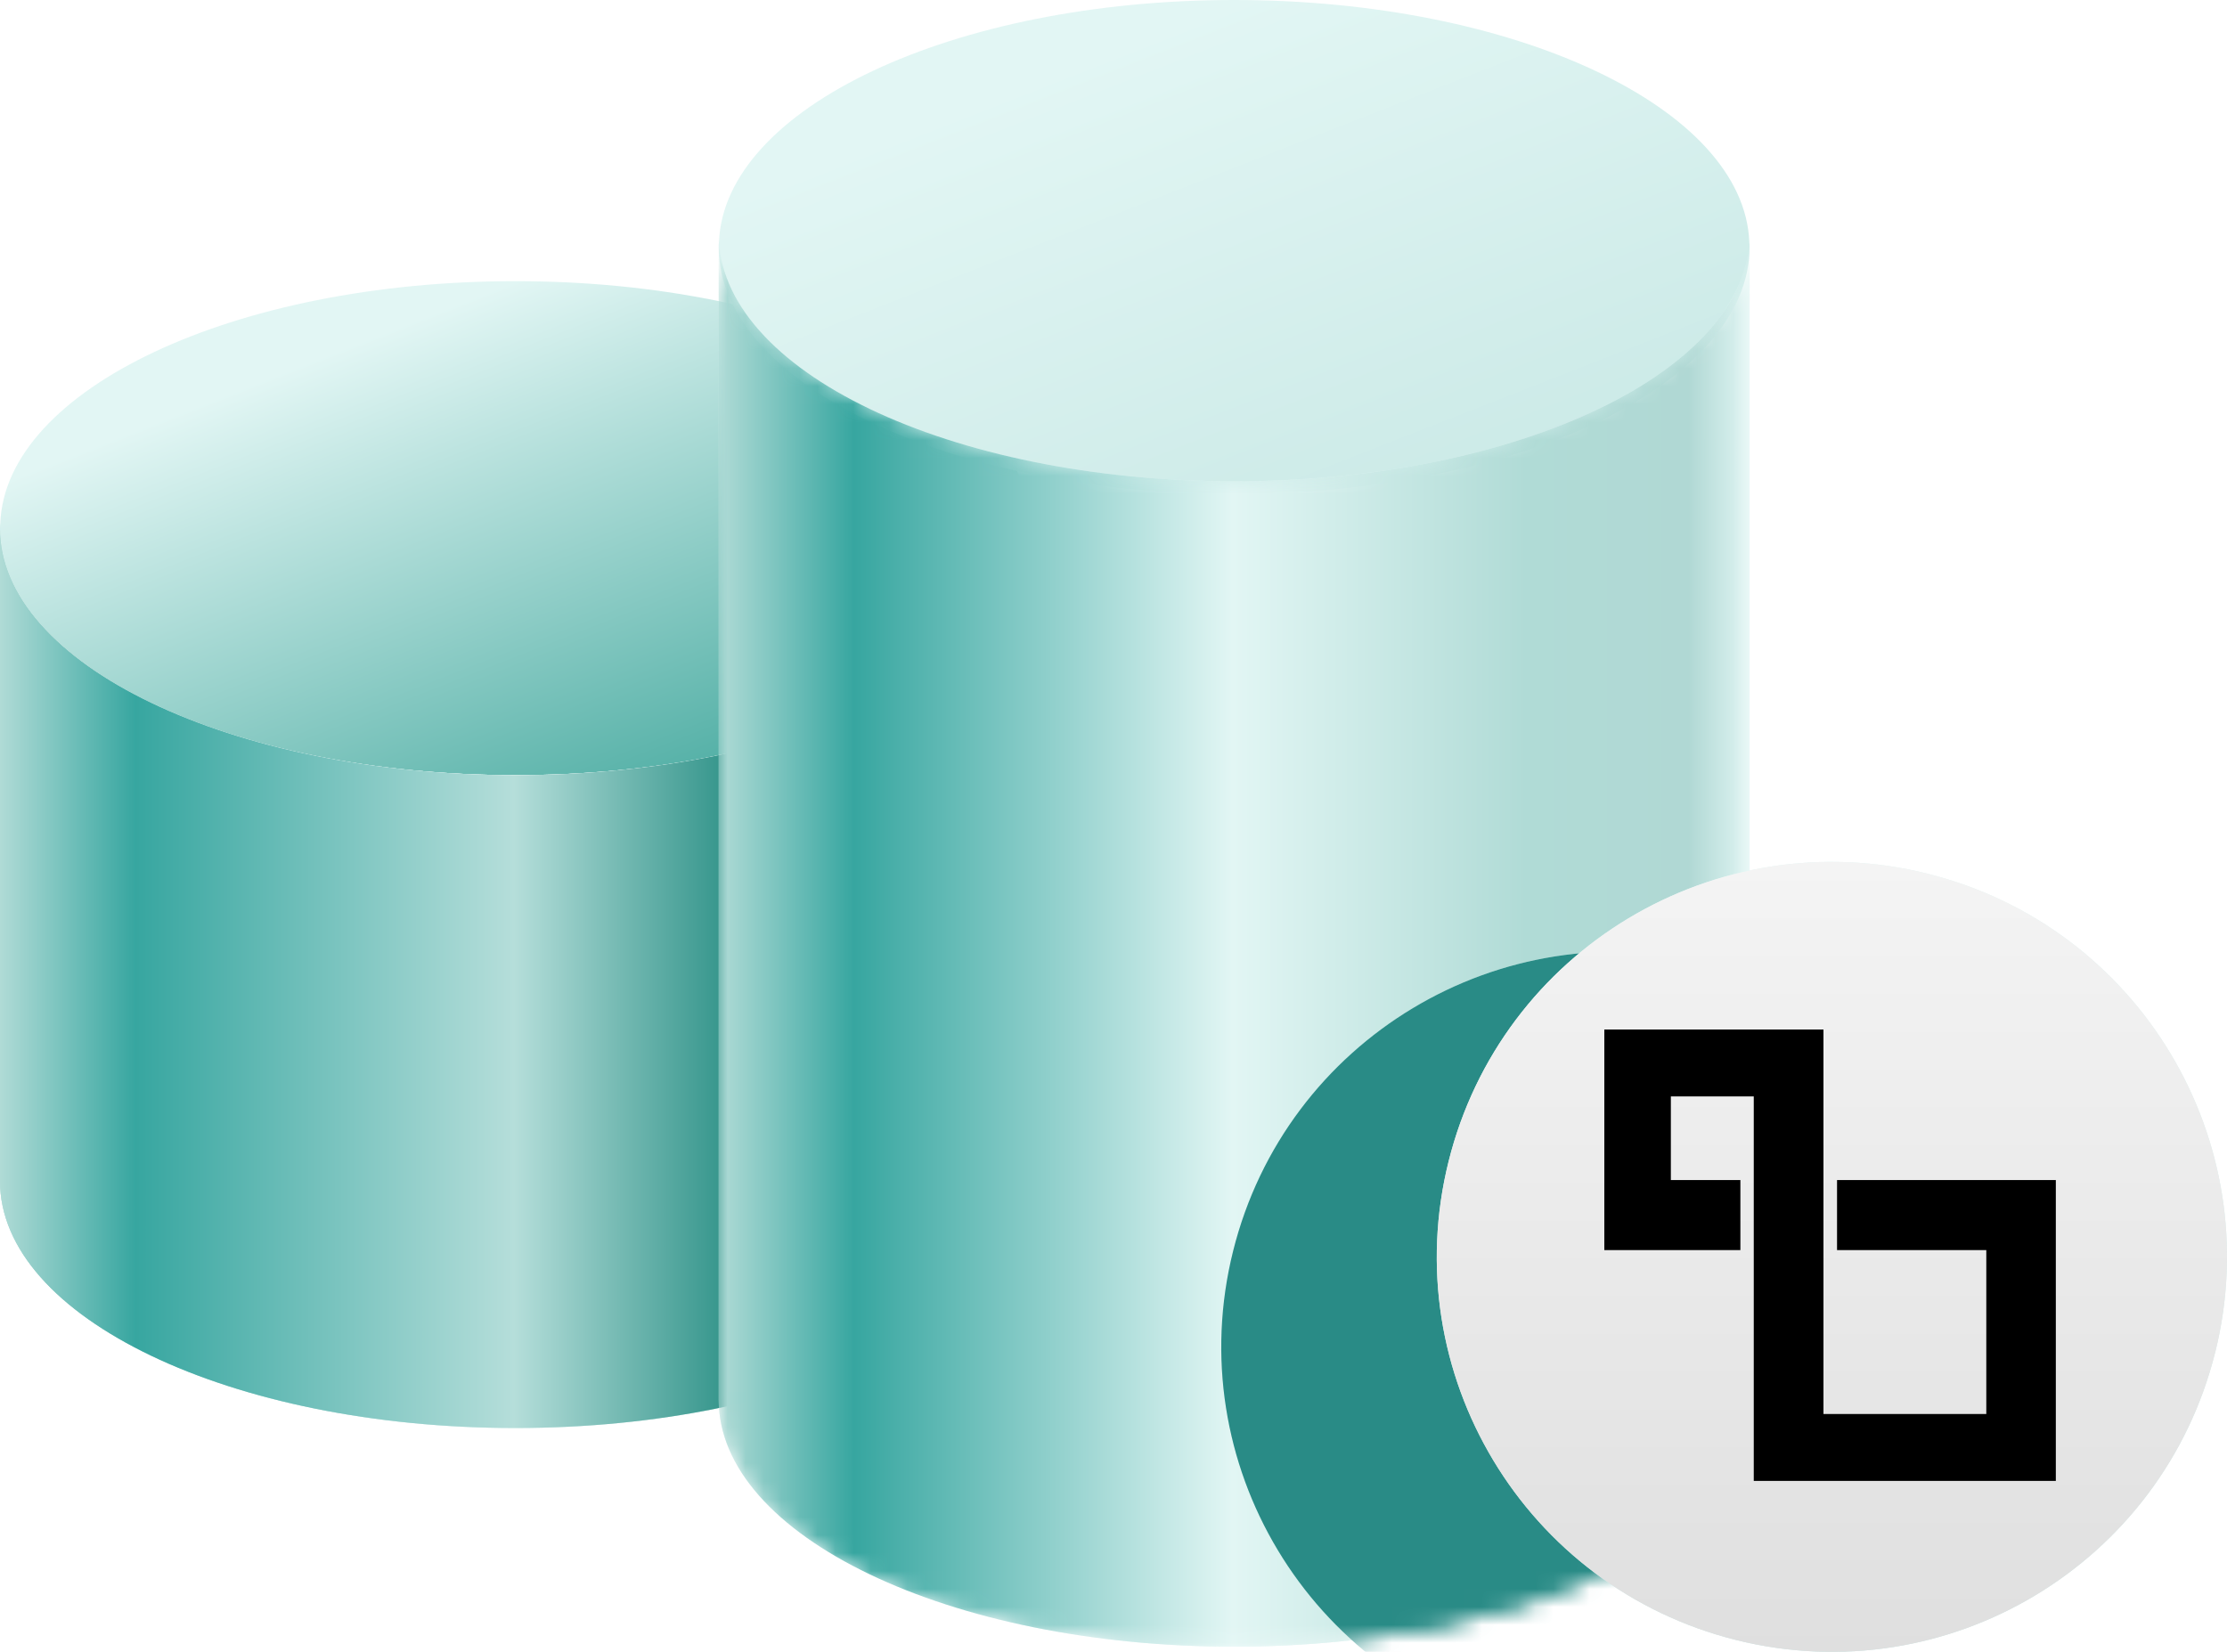 <svg width="124" height="92" viewBox="0 0 124 92" fill="none" xmlns="http://www.w3.org/2000/svg">
<path d="M57.401 29.415C57.401 37.01 44.543 43.172 28.701 43.172C12.858 43.172 0 37.01 0 29.415C0 29.317 -1.5274e-08 29.234 0.016 29.135C0.312 21.672 13.055 15.659 28.701 15.659C44.346 15.659 57.09 21.672 57.385 29.135C57.401 29.234 57.401 29.317 57.401 29.415Z" fill="url(#paint0_linear_7546_1104)"/>
<path d="M57.401 29.416V65.776C57.401 73.371 44.543 79.533 28.701 79.533C12.858 79.533 0 73.371 0 65.776V29.416C0 37.011 12.858 43.172 28.701 43.172C44.543 43.172 57.401 37.011 57.401 29.416Z" fill="#E2F6F4"/>
<path d="M57.401 29.416V65.776C57.401 73.371 44.543 79.533 28.701 79.533C12.858 79.533 0 73.371 0 65.776V29.416C0 37.011 12.858 43.172 28.701 43.172C44.543 43.172 57.401 37.011 57.401 29.416Z" fill="url(#paint1_linear_7546_1104)"/>
<path d="M57.401 29.416V65.776C57.401 73.371 44.543 79.533 28.701 79.533C12.858 79.533 0 73.371 0 65.776V29.416C0 37.011 12.858 43.172 28.701 43.172C44.543 43.172 57.401 37.011 57.401 29.416Z" fill="url(#paint2_linear_7546_1104)"/>
<path d="M97.418 13.757C97.418 21.352 84.56 27.513 68.718 27.513C52.875 27.513 40.017 21.352 40.017 13.757C40.017 13.658 40.017 13.575 40.033 13.477C40.329 6.013 53.072 0 68.718 0C84.364 0 97.107 6.013 97.402 13.477C97.418 13.575 97.418 13.658 97.418 13.757Z" fill="url(#paint3_linear_7546_1104)"/>
<mask id="mask0_7546_1104" style="mask-type:alpha" maskUnits="userSpaceOnUse" x="40" y="13" width="58" height="79">
<path d="M97.418 13.049V77.955C97.418 85.55 84.56 91.712 68.718 91.712C52.875 91.712 40.017 85.55 40.017 77.955L40.017 13.049C40.017 20.644 52.875 26.805 68.718 26.805C84.56 26.805 97.418 20.644 97.418 13.049Z" fill="#E2F6F4"/>
<path d="M97.418 13.049V77.955C97.418 85.55 84.56 91.712 68.718 91.712C52.875 91.712 40.017 85.55 40.017 77.955L40.017 13.049C40.017 20.644 52.875 26.805 68.718 26.805C84.56 26.805 97.418 20.644 97.418 13.049Z" fill="url(#paint4_linear_7546_1104)"/>
</mask>
<g mask="url(#mask0_7546_1104)">
<path d="M97.418 13.049V77.955C97.418 85.55 84.56 91.712 68.718 91.712C52.875 91.712 40.017 85.55 40.017 77.955L40.017 13.049C40.017 20.644 52.875 26.805 68.718 26.805C84.56 26.805 97.418 20.644 97.418 13.049Z" fill="#E2F6F4"/>
<path d="M97.418 13.049V77.955C97.418 85.55 84.56 91.712 68.718 91.712C52.875 91.712 40.017 85.55 40.017 77.955L40.017 13.049C40.017 20.644 52.875 26.805 68.718 26.805C84.56 26.805 97.418 20.644 97.418 13.049Z" fill="url(#paint5_linear_7546_1104)"/>
<g filter="url(#filter0_f_7546_1104)">
<path d="M111.341 80.32C108.402 92.108 96.458 99.281 84.67 96.341C72.892 93.402 65.719 81.469 68.659 69.68C71.598 57.892 83.531 50.719 95.32 53.659C107.108 56.598 114.281 68.542 111.341 80.33V80.32Z" fill="url(#paint6_linear_7546_1104)"/>
<path d="M111.341 80.32C108.402 92.108 96.458 99.281 84.67 96.341C72.892 93.402 65.719 81.469 68.659 69.68C71.598 57.892 83.531 50.719 95.32 53.659C107.108 56.598 114.281 68.542 111.341 80.33V80.32Z" fill="#298B86"/>
</g>
</g>
<path d="M123.341 75.32C120.402 87.108 108.458 94.281 96.67 91.341C84.892 88.402 77.719 76.469 80.659 64.68C83.598 52.892 95.531 45.719 107.32 48.659C119.108 51.598 126.281 63.542 123.341 75.33V75.32Z" fill="url(#paint7_linear_7546_1104)"/>
<path d="M123.341 75.32C120.402 87.108 108.458 94.281 96.67 91.341C84.892 88.402 77.719 76.469 80.659 64.68C83.598 52.892 95.531 45.719 107.32 48.659C119.108 51.598 126.281 63.542 123.341 75.33V75.32Z" fill="url(#paint8_linear_7546_1104)"/>
<path d="M97.661 61.065H93.034V65.723H96.905V69.624H89.329V57.339H101.531V78.753H110.598V69.624H102.287V65.723H114.469V82.479H97.65V61.065H97.661Z" fill="black"/>
<defs>
<filter id="filter0_f_7546_1104" x="51.6" y="36.6" width="76.8" height="76.8" filterUnits="userSpaceOnUse" color-interpolation-filters="sRGB">
<feFlood flood-opacity="0" result="BackgroundImageFix"/>
<feBlend mode="normal" in="SourceGraphic" in2="BackgroundImageFix" result="shape"/>
<feGaussianBlur stdDeviation="8.2" result="effect1_foregroundBlur_7546_1104"/>
</filter>
<linearGradient id="paint0_linear_7546_1104" x1="28.701" y1="15.659" x2="41.401" y2="48.059" gradientUnits="userSpaceOnUse">
<stop stop-color="#E2F6F4"/>
<stop offset="1" stop-color="#39A398"/>
</linearGradient>
<linearGradient id="paint1_linear_7546_1104" x1="0" y1="58.559" x2="57.573" y2="58.559" gradientUnits="userSpaceOnUse">
<stop stop-color="#B0DBD6"/>
<stop offset="0.05" stop-color="#8EC5BF"/>
<stop offset="0.497" stop-color="#E2F6F4"/>
<stop offset="0.781" stop-color="#B0DBD6"/>
<stop offset="0.938" stop-color="#B0D8D4"/>
<stop offset="1" stop-color="#E2F6F4"/>
</linearGradient>
<linearGradient id="paint2_linear_7546_1104" x1="0" y1="66.17" x2="57.573" y2="66.17" gradientUnits="userSpaceOnUse">
<stop stop-color="#B0DBD6"/>
<stop offset="0.131" stop-color="#37A6A0"/>
<stop offset="0.497" stop-color="#B5DEDA"/>
<stop offset="0.781" stop-color="#03796D"/>
<stop offset="0.938" stop-color="#B0D8D4"/>
<stop offset="1" stop-color="#E2F6F4"/>
</linearGradient>
<linearGradient id="paint3_linear_7546_1104" x1="68.718" y1="0" x2="81.418" y2="32.401" gradientUnits="userSpaceOnUse">
<stop stop-color="#E2F6F4"/>
<stop offset="1" stop-color="#C8E8E5"/>
</linearGradient>
<linearGradient id="paint4_linear_7546_1104" x1="40.017" y1="70.738" x2="97.59" y2="70.738" gradientUnits="userSpaceOnUse">
<stop stop-color="#B0DBD6"/>
<stop offset="0.131" stop-color="#37A6A0"/>
<stop offset="0.497" stop-color="#E2F6F4"/>
<stop offset="0.781" stop-color="#B0DBD6"/>
<stop offset="0.938" stop-color="#B0D8D4"/>
<stop offset="1" stop-color="#E2F6F4"/>
</linearGradient>
<linearGradient id="paint5_linear_7546_1104" x1="40.017" y1="70.738" x2="97.59" y2="70.738" gradientUnits="userSpaceOnUse">
<stop stop-color="#B0DBD6"/>
<stop offset="0.131" stop-color="#37A6A0"/>
<stop offset="0.497" stop-color="#E2F6F4"/>
<stop offset="0.781" stop-color="#B0DBD6"/>
<stop offset="0.938" stop-color="#B0D8D4"/>
<stop offset="1" stop-color="#E2F6F4"/>
</linearGradient>
<linearGradient id="paint6_linear_7546_1104" x1="90" y1="53" x2="90" y2="99.276" gradientUnits="userSpaceOnUse">
<stop stop-color="#E2F6F4"/>
<stop offset="1" stop-color="#C9E7E4"/>
</linearGradient>
<linearGradient id="paint7_linear_7546_1104" x1="102" y1="48" x2="102" y2="94.276" gradientUnits="userSpaceOnUse">
<stop stop-color="#E2F6F4"/>
<stop offset="1" stop-color="#C9E7E4"/>
</linearGradient>
<linearGradient id="paint8_linear_7546_1104" x1="102" y1="48" x2="102" y2="94.276" gradientUnits="userSpaceOnUse">
<stop stop-color="#F4F4F4"/>
<stop offset="1" stop-color="#DEDEDE"/>
</linearGradient>
</defs>
</svg>
